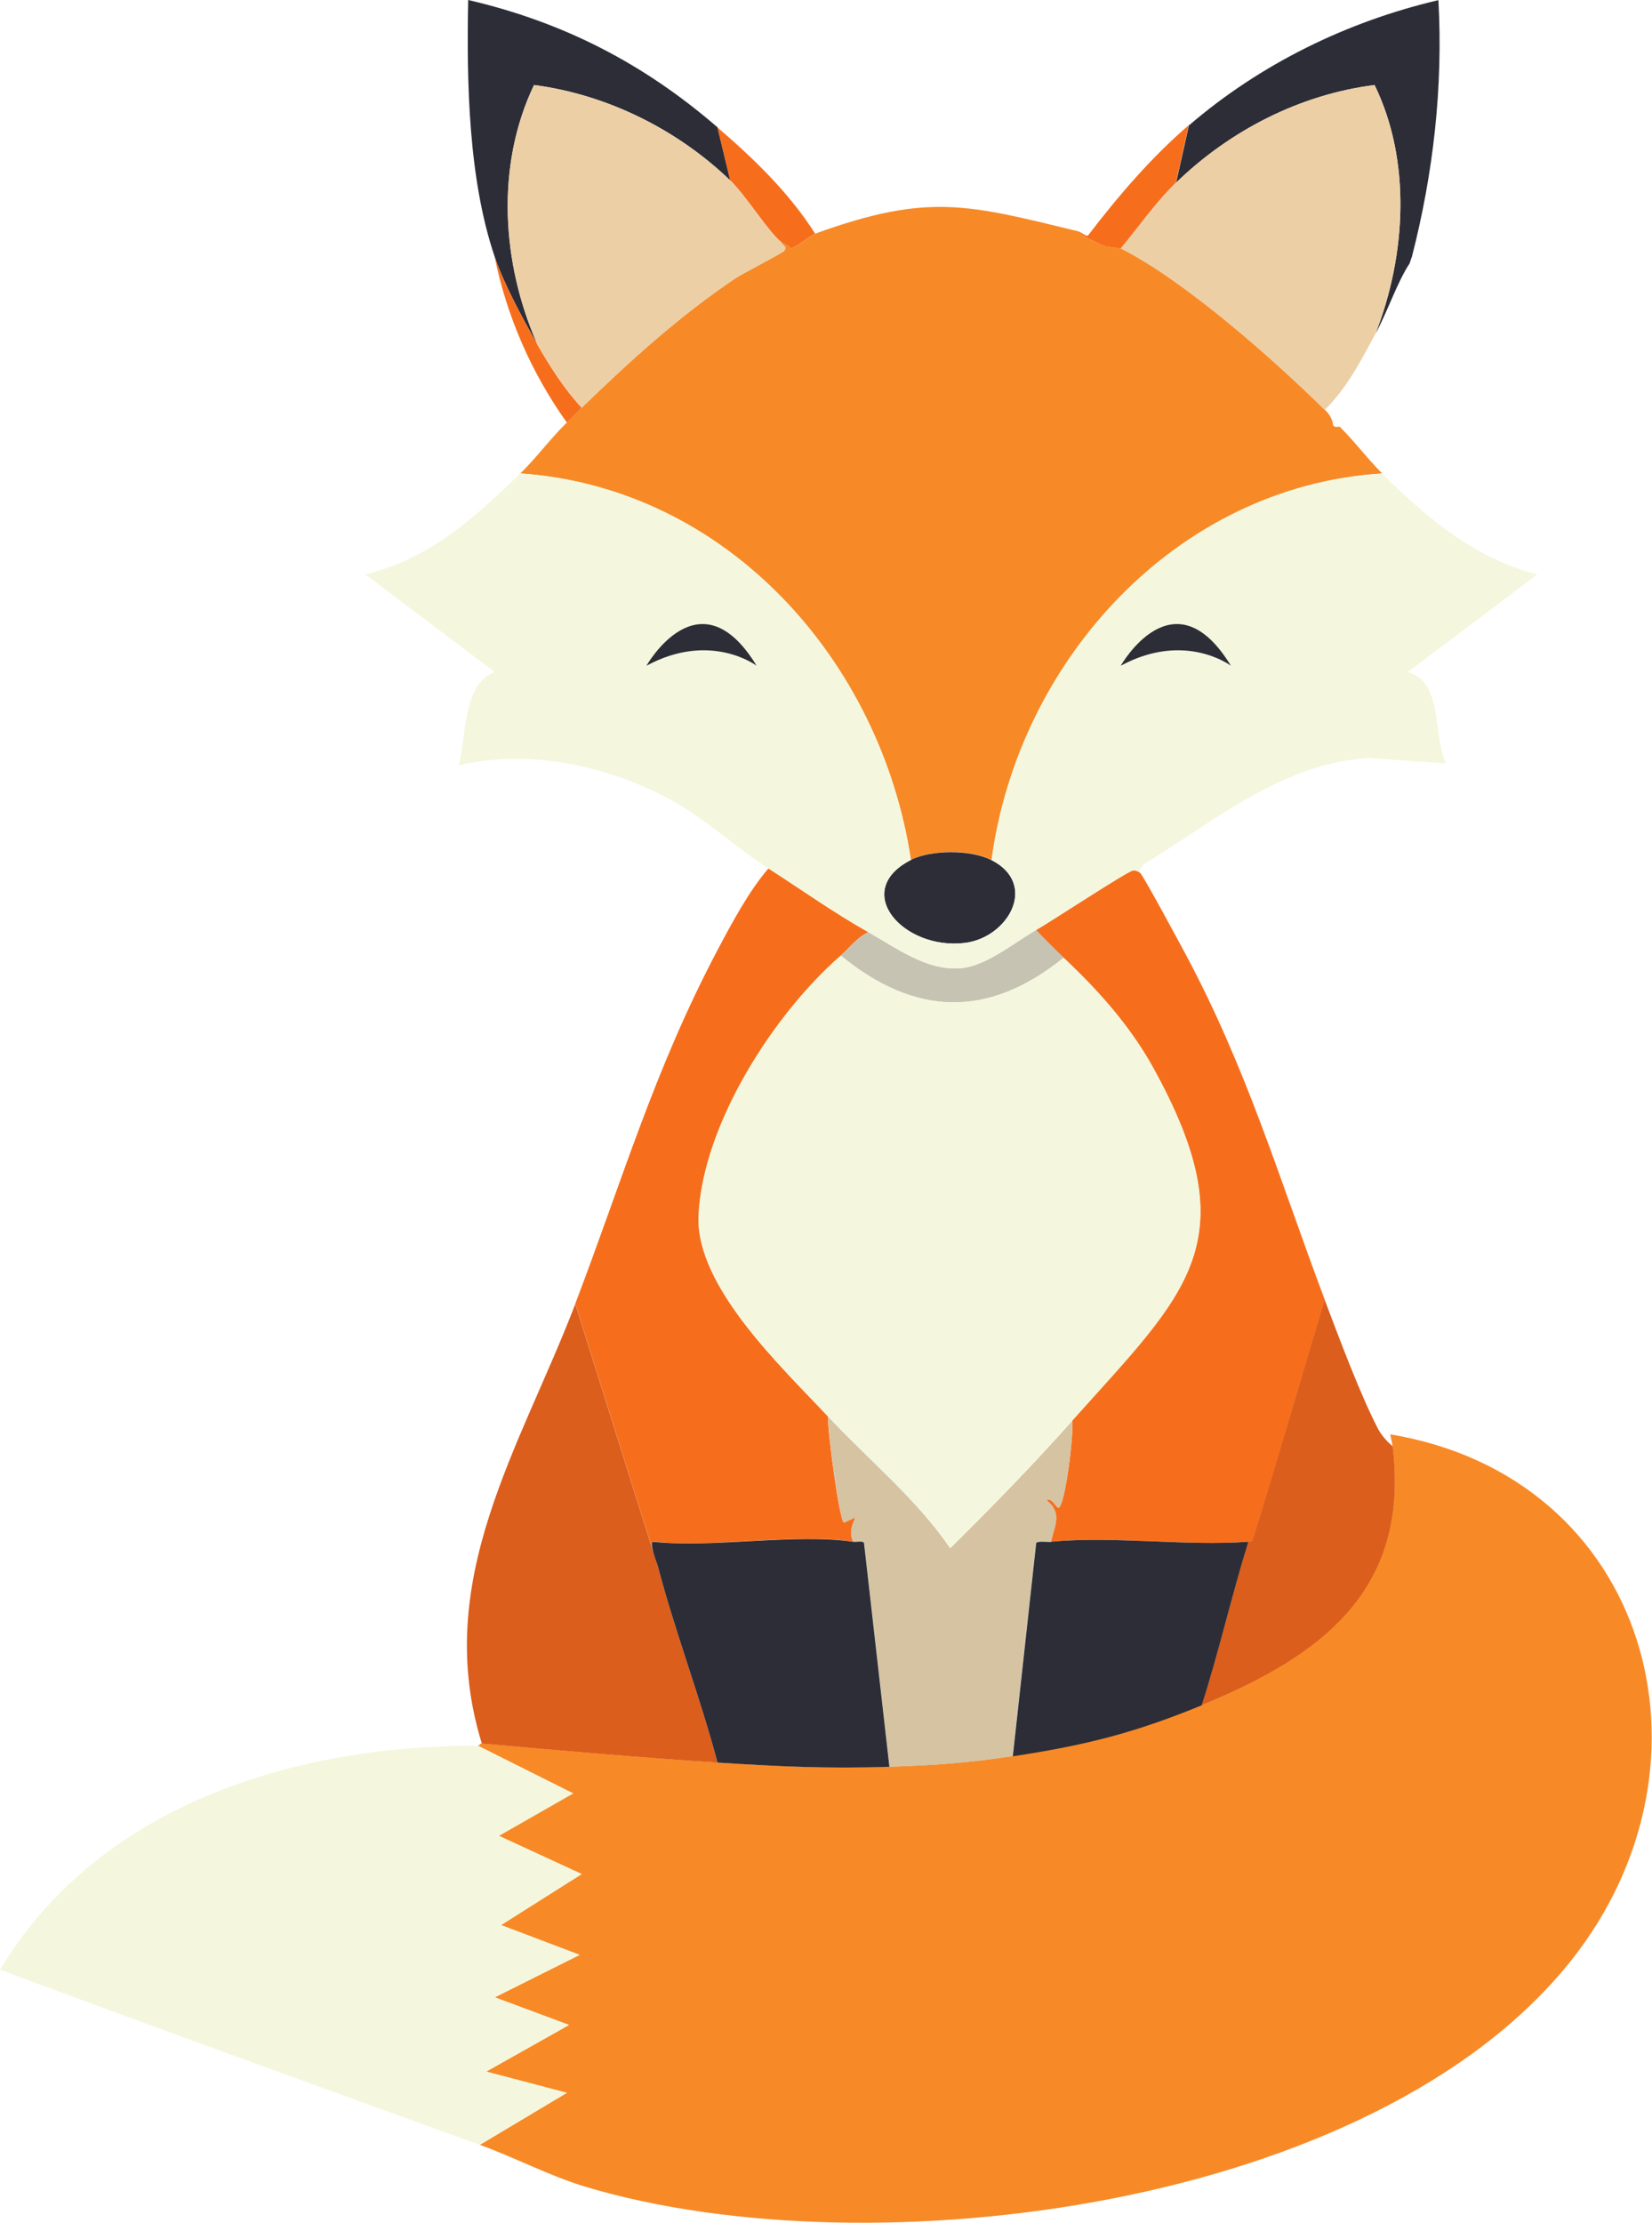 <?xml version="1.0" encoding="UTF-8"?>
<svg id="Ebene_2" data-name="Ebene 2" xmlns="http://www.w3.org/2000/svg" viewBox="0 0 113.69 152.93">
  <g id="Ebene_1-2" data-name="Ebene 1">
    <g>
      <g>
        <g>
          <path d="M33.02,147.56l5.99-3.58-5.55-1.46,5.7-3.21-5.11-1.9,5.84-2.92-5.41-2.05,5.55-3.51-5.7-2.63,5.11-2.92-6.57-3.29c.13.02.16-.16.29-.15,5.4.48,10.82.96,16.22,1.31,4.24.28,7.54.43,11.83.29,3.1-.1,5.38-.26,8.47-.73,4.99-.76,8.37-1.6,13-3.51,8.37-3.45,14.33-7.99,13.15-17.82-.03-.28-.11-.52-.15-.8,17.74,2.94,23.31,22.56,12.42,36.23-13.54,16.99-48.03,21.41-67.72,15.56-2.55-.76-4.89-2.02-7.38-2.92Z" fill="#f78a27"/>
          <path d="M32.87,120.09l6.57,3.29-5.11,2.92,5.7,2.63-5.55,3.51,5.41,2.05-5.84,2.92,5.11,1.9-5.7,3.21,5.55,1.46-5.99,3.58c-11.01-3.99-22.04-7.96-33.02-12.05,6.82-11.33,20.24-15.44,32.87-15.41Z" fill="#f4f7dd"/>
        </g>
        <g>
          <path d="M52.89,59.75c2.27,1.46,4.51,3.06,6.87,4.38-.79.37-1.28,1.07-1.9,1.61-4.61,4.02-9.51,11.63-9.79,17.9-.21,4.87,5.76,10.44,8.91,13.81-.04.87.77,7.13,1.1,7.3l.8-.37c-.24.53-.48,1.1-.15,1.68-4.09-.59-9.57.44-13.81,0-.24.15.29,1.47.37,1.75l-5.7-18.12c3.26-8.54,5.42-16.05,9.79-24.33.98-1.85,2.18-4.09,3.51-5.62Z" fill="#f66e1c"/>
          <path d="M78.46,60.05c.24.21,2.69,4.78,3.07,5.48,4.31,8.03,6.49,15.53,9.64,23.89-1.65,5.53-3.26,11.07-4.97,16.58-.04.13-.29.06-.29.07-4.36.31-9.29-.41-13.59,0,.27-1.13.8-1.98-.29-2.85.33-.24.68.51.8.51.46,0,1.1-5.22.95-5.99,7.86-8.8,12.23-12.27,5.55-24.33-1.59-2.86-3.77-5.3-6.14-7.52-.64-.6-1.29-1.26-1.9-1.9.95-.54,6.26-4.03,6.65-4.09.18-.03.38.03.51.15Z" fill="#f66e1c"/>
          <path d="M45.29,107.82c1.19,4.51,2.89,8.92,4.09,13.44-5.4-.35-10.82-.83-16.22-1.31-3.47-11.22,2.66-20.37,6.43-30.24l5.7,18.12Z" fill="#db5e1d"/>
          <path d="M95.84,99.49c1.19,9.84-4.78,14.38-13.15,17.82,1.19-3.7,2.07-7.55,3.21-11.25,0-.02.25.05.29-.07,1.71-5.51,3.32-11.06,4.97-16.58.97,2.57,2.43,6.48,3.65,8.84.23.45.63.92,1.02,1.24Z" fill="#db5e1d"/>
          <path d="M73.78,97.74c.15.77-.49,5.99-.95,5.99-.13,0-.48-.75-.8-.51,1.09.87.57,1.72.29,2.85-.23.02-.92-.08-1.02.07l-1.61,14.68c-3.1.47-5.37.63-8.47.73l-1.75-15.41c-.11-.15-.54-.05-.73-.07-.34-.58-.1-1.15.15-1.68l-.8.37c-.33-.17-1.13-6.43-1.1-7.3,2.8,2.99,6.14,5.72,8.4,9.06,2.87-2.83,5.72-5.76,8.4-8.77Z" fill="#d5c3a2"/>
          <path d="M58.73,106.07c.19.03.62-.08.73.07l1.75,15.41c-4.29.14-7.6-.02-11.83-.29-1.2-4.52-2.9-8.93-4.09-13.44-.07-.28-.6-1.6-.37-1.75,4.24.44,9.72-.59,13.81,0Z" fill="#2c2d37"/>
          <path d="M72.32,106.07c4.3-.41,9.22.31,13.59,0-1.15,3.7-2.02,7.55-3.21,11.25-4.64,1.91-8.01,2.75-13,3.51l1.61-14.68c.11-.15.8-.05,1.02-.07Z" fill="#2c2d37"/>
        </g>
        <path d="M73.2,65.89c-5.19,4.19-10.22,4.04-15.34-.15.62-.54,1.11-1.24,1.9-1.61,1.95,1.1,4.03,2.68,6.36,2.48,1.74-.14,3.7-1.78,5.19-2.63.61.64,1.26,1.3,1.9,1.9Z" fill="#c7c3b3"/>
        <path d="M57.86,65.74c5.12,4.19,10.15,4.34,15.34.15,2.37,2.23,4.55,4.66,6.14,7.52,6.68,12.06,2.31,15.53-5.55,24.33-2.69,3.01-5.53,5.94-8.4,8.77-2.26-3.34-5.6-6.07-8.4-9.06-3.15-3.36-9.13-8.94-8.91-13.81.28-6.27,5.17-13.88,9.79-17.9Z" fill="#f4f7dd"/>
      </g>
      <path d="M74.22,15.92c.22.33,1.46.88,1.83,1.02.1.04,1.05.12,1.1.15,4.38,2.2,10.48,7.61,14.03,11.1.61.6.53,1.05.58,1.1.15.15.4.04.44.07,1.03,1.01,1.91,2.21,2.92,3.21-14.17.89-25.04,12.89-26.88,26.59-1.41-.72-4.14-.72-5.55,0-2.06-13.69-12.64-25.59-26.88-26.59,1.12-1.09,2.08-2.41,3.21-3.51.35-.34.68-.69,1.02-1.02,3.33-3.23,6.73-6.32,10.59-8.91.48-.32,3.26-1.74,3.36-1.9.2-.31-.19-.36-.22-.58.09.07.5.23.66.44.22.02,1.5-.96,1.68-1.02,7.8-2.82,10.48-2,18.12-.15Z" fill="#f78a27"/>
      <path d="M49.38,8.77l.88,3.65c-3.64-3.51-8.49-5.92-13.51-6.57-2.66,5.58-2.22,12.26.22,17.82-.98-1.71-2.3-4.15-2.92-5.99-1.82-5.36-1.94-12.04-1.83-17.68,6.58,1.53,12.11,4.39,17.17,8.77Z" fill="#2c2d37"/>
      <path d="M97.16,17.68c-.02.06-.1.26-.15.44-.86,1.3-1.52,3.32-2.34,4.82,2.1-5.38,2.47-11.88-.07-17.09-5.14.65-9.96,3.13-13.66,6.72l.88-3.94c4.91-4.22,10.86-7.14,17.17-8.62.33,5.98-.35,11.93-1.83,17.68Z" fill="#2c2d37"/>
      <path d="M80.94,12.56c-1.41,1.37-2.55,3.02-3.8,4.53-.05-.02-1-.11-1.1-.15-.37-.15-1.61-.7-1.83-1.02.19.05.49.33.66.29,2.1-2.74,4.32-5.34,6.94-7.6l-.88,3.94Z" fill="#f66e1c"/>
      <path d="M56.1,16.07c-.18.06-1.46,1.04-1.68,1.02-.15-.21-.57-.37-.66-.44-.91-.73-2.4-3.17-3.51-4.24l-.88-3.65c2.53,2.18,4.91,4.47,6.72,7.3Z" fill="#f66e1c"/>
      <path d="M36.96,23.67c.88,1.53,1.86,3.08,3.07,4.38-.34.33-.67.69-1.02,1.02-2.42-3.38-4.14-7.31-4.97-11.4.62,1.84,1.94,4.28,2.92,5.99Z" fill="#f66e1c"/>
      <path d="M94.67,22.94c-1,1.85-1.98,3.78-3.51,5.26-3.54-3.49-9.65-8.9-14.03-11.1,1.24-1.51,2.39-3.16,3.8-4.53,3.7-3.59,8.52-6.07,13.66-6.72,2.55,5.21,2.18,11.71.07,17.09Z" fill="#edcfa6"/>
      <path d="M50.26,12.42c1.11,1.07,2.59,3.51,3.51,4.24.03.23.42.27.22.58-.11.16-2.88,1.58-3.36,1.9-3.86,2.59-7.26,5.68-10.59,8.91-1.21-1.3-2.19-2.85-3.07-4.38-2.44-5.57-2.88-12.24-.22-17.82,5.02.65,9.87,3.07,13.51,6.57Z" fill="#edcfa6"/>
      <path d="M68.23,59.17c3.24,1.66,1.16,5.33-1.83,5.7-4.23.52-7.87-3.57-3.73-5.7,1.41-.72,4.15-.72,5.55,0Z" fill="#2c2d37"/>
      <path d="M62.68,59.17c-4.14,2.13-.5,6.22,3.73,5.7,2.98-.37,5.07-4.04,1.83-5.7,1.84-13.7,12.71-25.7,26.88-26.59,3.09,3.06,6.36,5.83,10.67,6.94l-8.91,6.72c2.44.62,1.72,4.34,2.63,6.28l-5.33-.37c-5.66.34-10.15,3.97-14.76,6.87-.34.22-1.04.52-.95,1.02-.13-.11-.33-.18-.51-.15-.39.06-5.69,3.55-6.65,4.09-1.49.85-3.45,2.49-5.19,2.63-2.33.19-4.41-1.39-6.36-2.48-2.35-1.33-4.59-2.92-6.87-4.38-2.25-1.44-4.31-3.39-6.65-4.68-4.34-2.38-9.81-3.58-14.68-2.41.55-2,.28-5.62,2.48-6.43l-8.91-6.72c4.4-1.03,7.54-3.89,10.67-6.94,14.24,1,24.83,12.9,26.88,26.59Z" fill="#f4f7dd"/>
      <path d="M44.49,45.8s3.64-6.45,7.58,0c0,0-3.16-2.39-7.58,0Z" fill="#2c2d37"/>
      <path d="M77.13,45.8s3.64-6.45,7.58,0c0,0-3.16-2.39-7.58,0Z" fill="#2c2d37"/>
    </g>
  </g>
</svg>